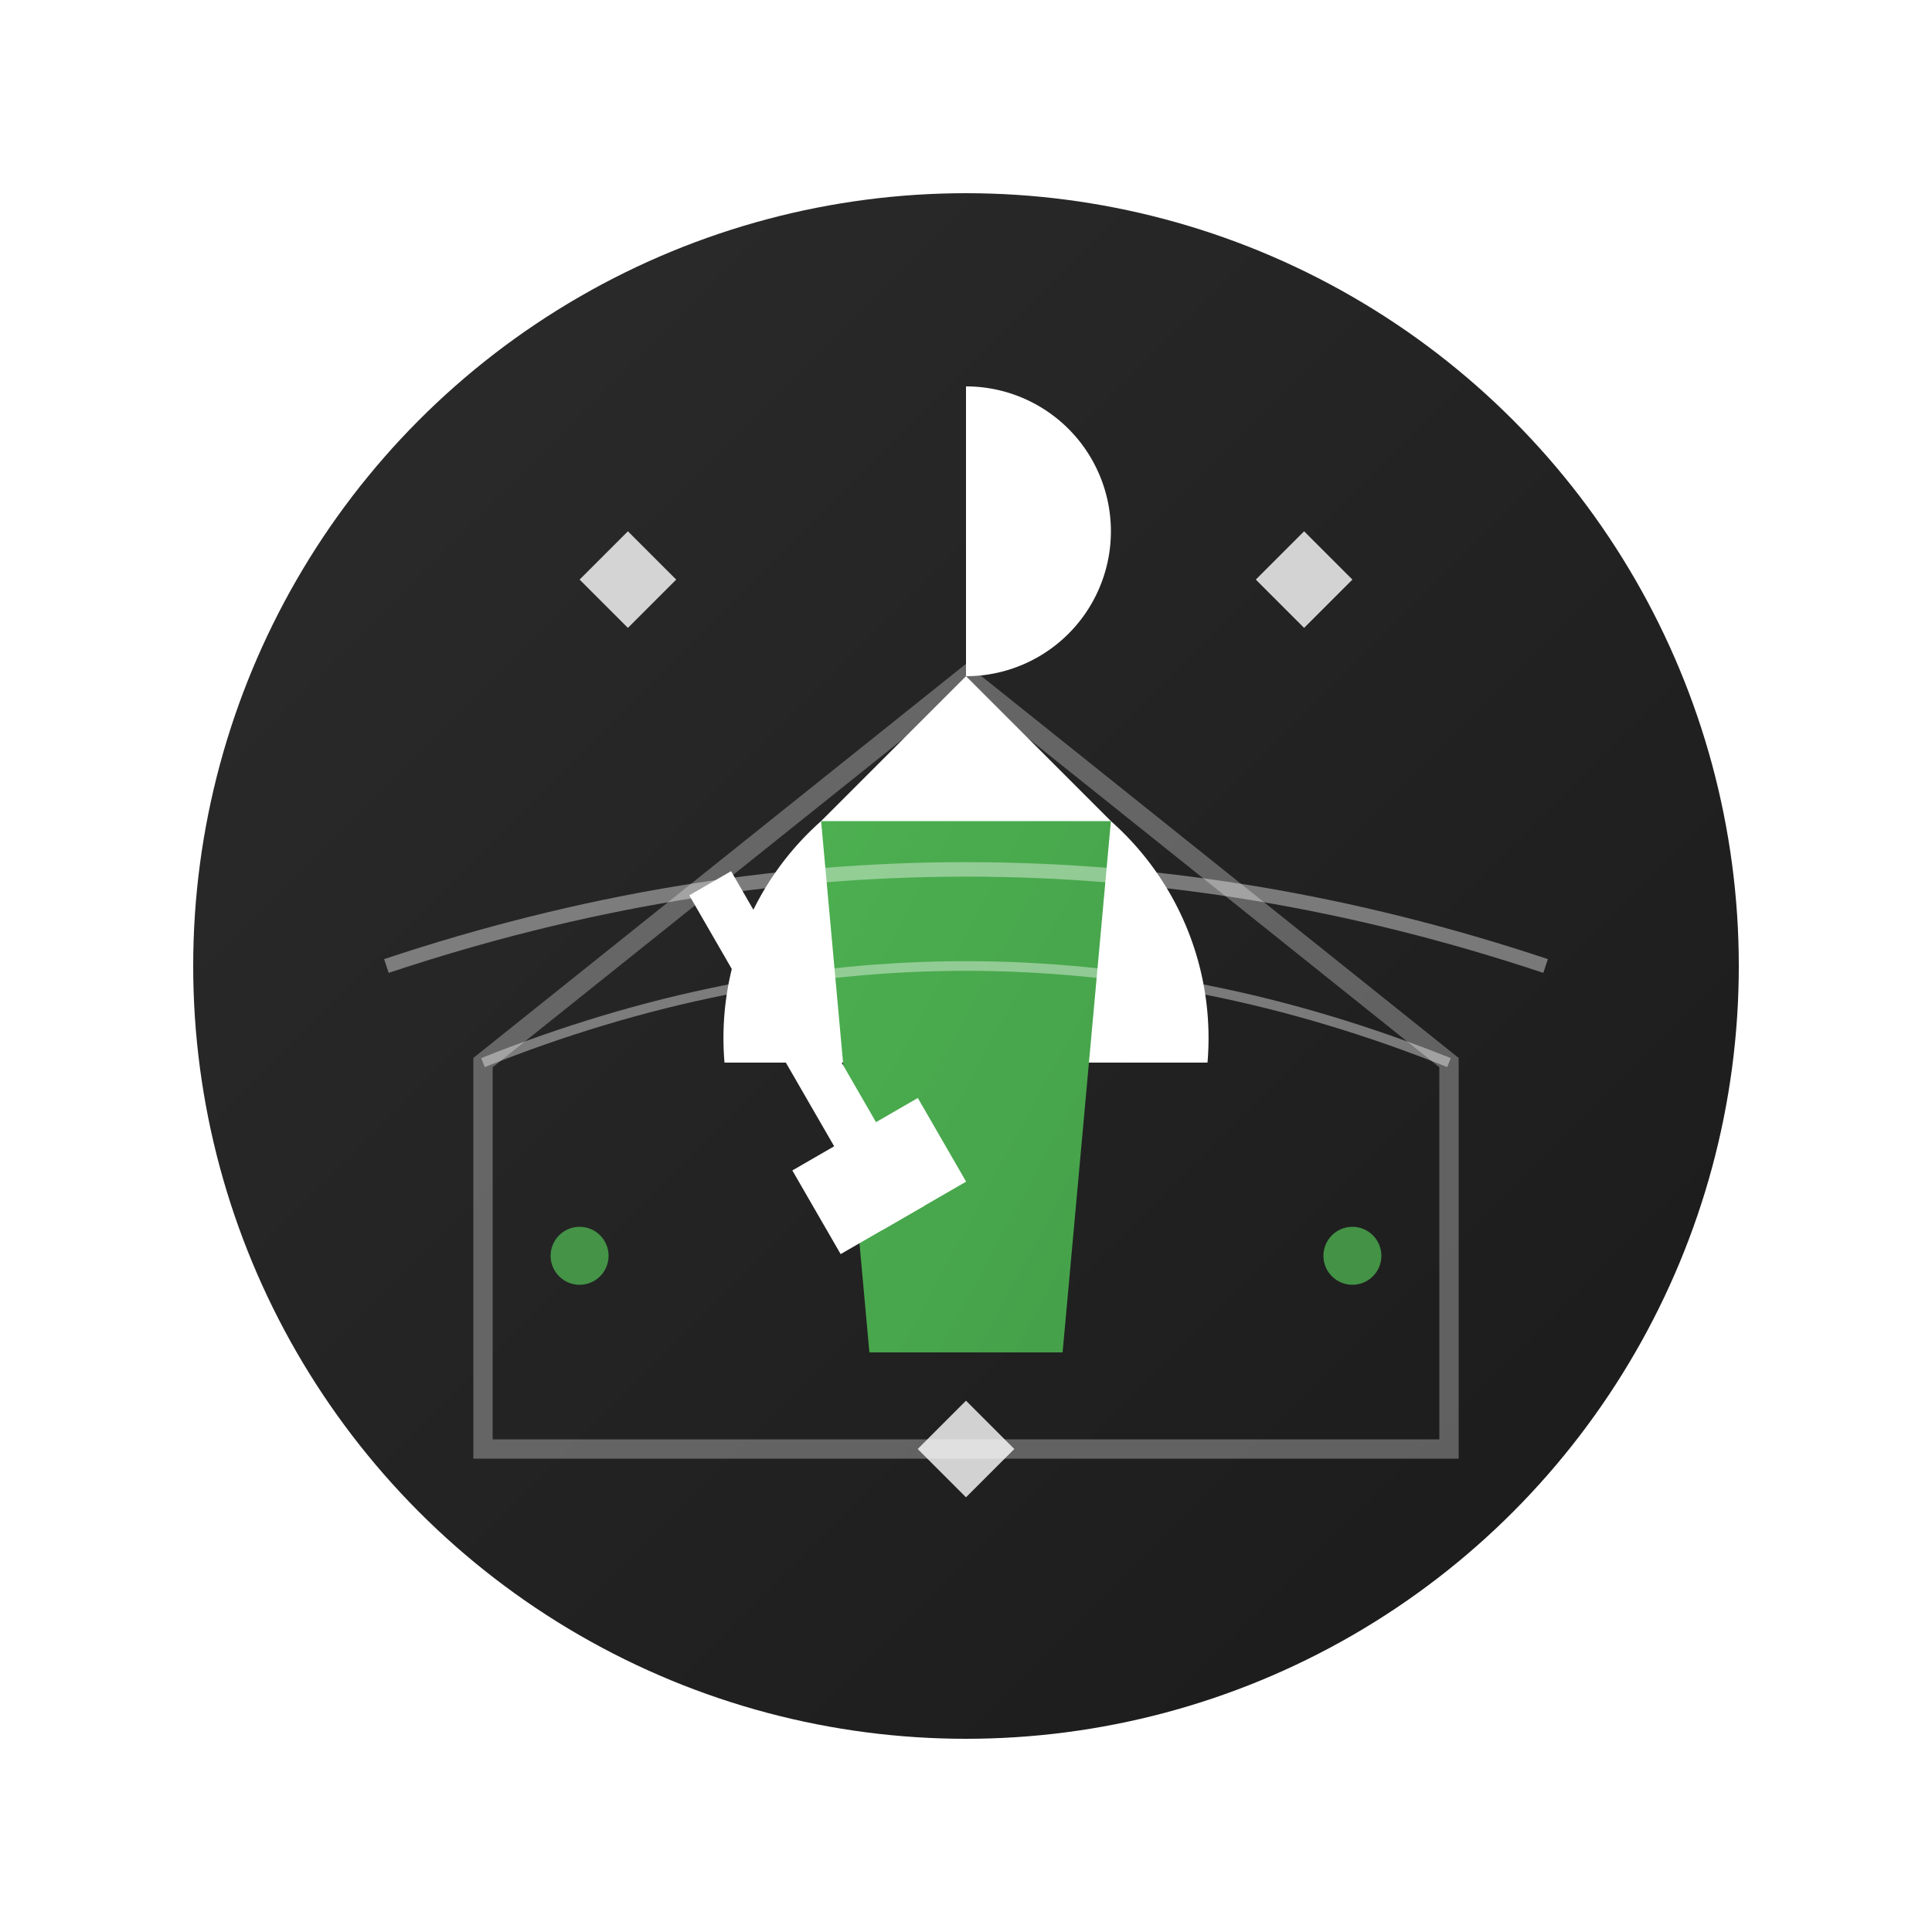 <svg xmlns="http://www.w3.org/2000/svg" viewBox="0 0 200 200">
  <defs>
    <!-- Professional Gradients -->
    <linearGradient id="blackGradient" x1="0%" y1="0%" x2="100%" y2="100%">
      <stop offset="0%" style="stop-color:#2C2C2C"/>
      <stop offset="100%" style="stop-color:#1A1A1A"/>
    </linearGradient>
    
    <linearGradient id="greenAccent" x1="0%" y1="0%" x2="100%" y2="100%">
      <stop offset="0%" style="stop-color:#4CAF50"/>
      <stop offset="100%" style="stop-color:#45A049"/>
    </linearGradient>
    
    <!-- Subtle Shadow -->
    <filter id="softShadow">
      <feGaussianBlur stdDeviation="1" result="shadow"/>
      <feOffset dx="0.5" dy="0.5"/>
      <feMerge>
        <feMergeNode in="shadow"/>
        <feMergeNode in="SourceGraphic"/>
      </feMerge>
    </filter>
  </defs>

  <!-- Main Circle -->
  <circle cx="100" cy="100" r="80" fill="url(#blackGradient)"/>
  
  <!-- Helper Figure -->
  <path d="
    M100 40
    A15 15 0 0 1 100 70
    L115 85
    A30 30 0 0 1 125 110
    L75 110
    A30 30 0 0 1 85 85
    L100 70
    Z" 
    fill="white"/>
    
  <!-- Professional Uniform -->
  <path d="
    M85 85
    L115 85
    L110 140
    L90 140
    Z"
    fill="url(#greenAccent)"/>
    
  <!-- Cleaning Tools -->
  <g transform="rotate(-30 75 90)" filter="url(#softShadow)">
    <rect x="70" y="90" width="5" height="40" fill="white"/>
    <rect x="65" y="120" width="15" height="10" fill="white"/>
  </g>
  
  <!-- House Frame -->
  <path d="
    M50 110
    L100 70
    L150 110
    L150 150
    L50 150
    Z"
    fill="none"
    stroke="white"
    stroke-width="2"
    opacity="0.3"/>
    
  <!-- Sparkle Elements -->
  <g fill="white" opacity="0.8">
    <path d="M60 60 L65 65 L70 60 L65 55 Z"/>
    <path d="M130 60 L135 65 L140 60 L135 55 Z"/>
    <path d="M95 150 L100 155 L105 150 L100 145 Z"/>
  </g>
  
  <!-- Service Lines -->
  <g stroke="white" fill="none" opacity="0.4">
    <path d="M40 100 Q100 80 160 100" stroke-width="1.5"/>
    <path d="M50 110 Q100 90 150 110" stroke-width="1"/>
  </g>
  
  <!-- Accent Circles -->
  <circle cx="60" cy="130" r="3" fill="#4CAF50" opacity="0.8"/>
  <circle cx="140" cy="130" r="3" fill="#4CAF50" opacity="0.8"/>
</svg>
